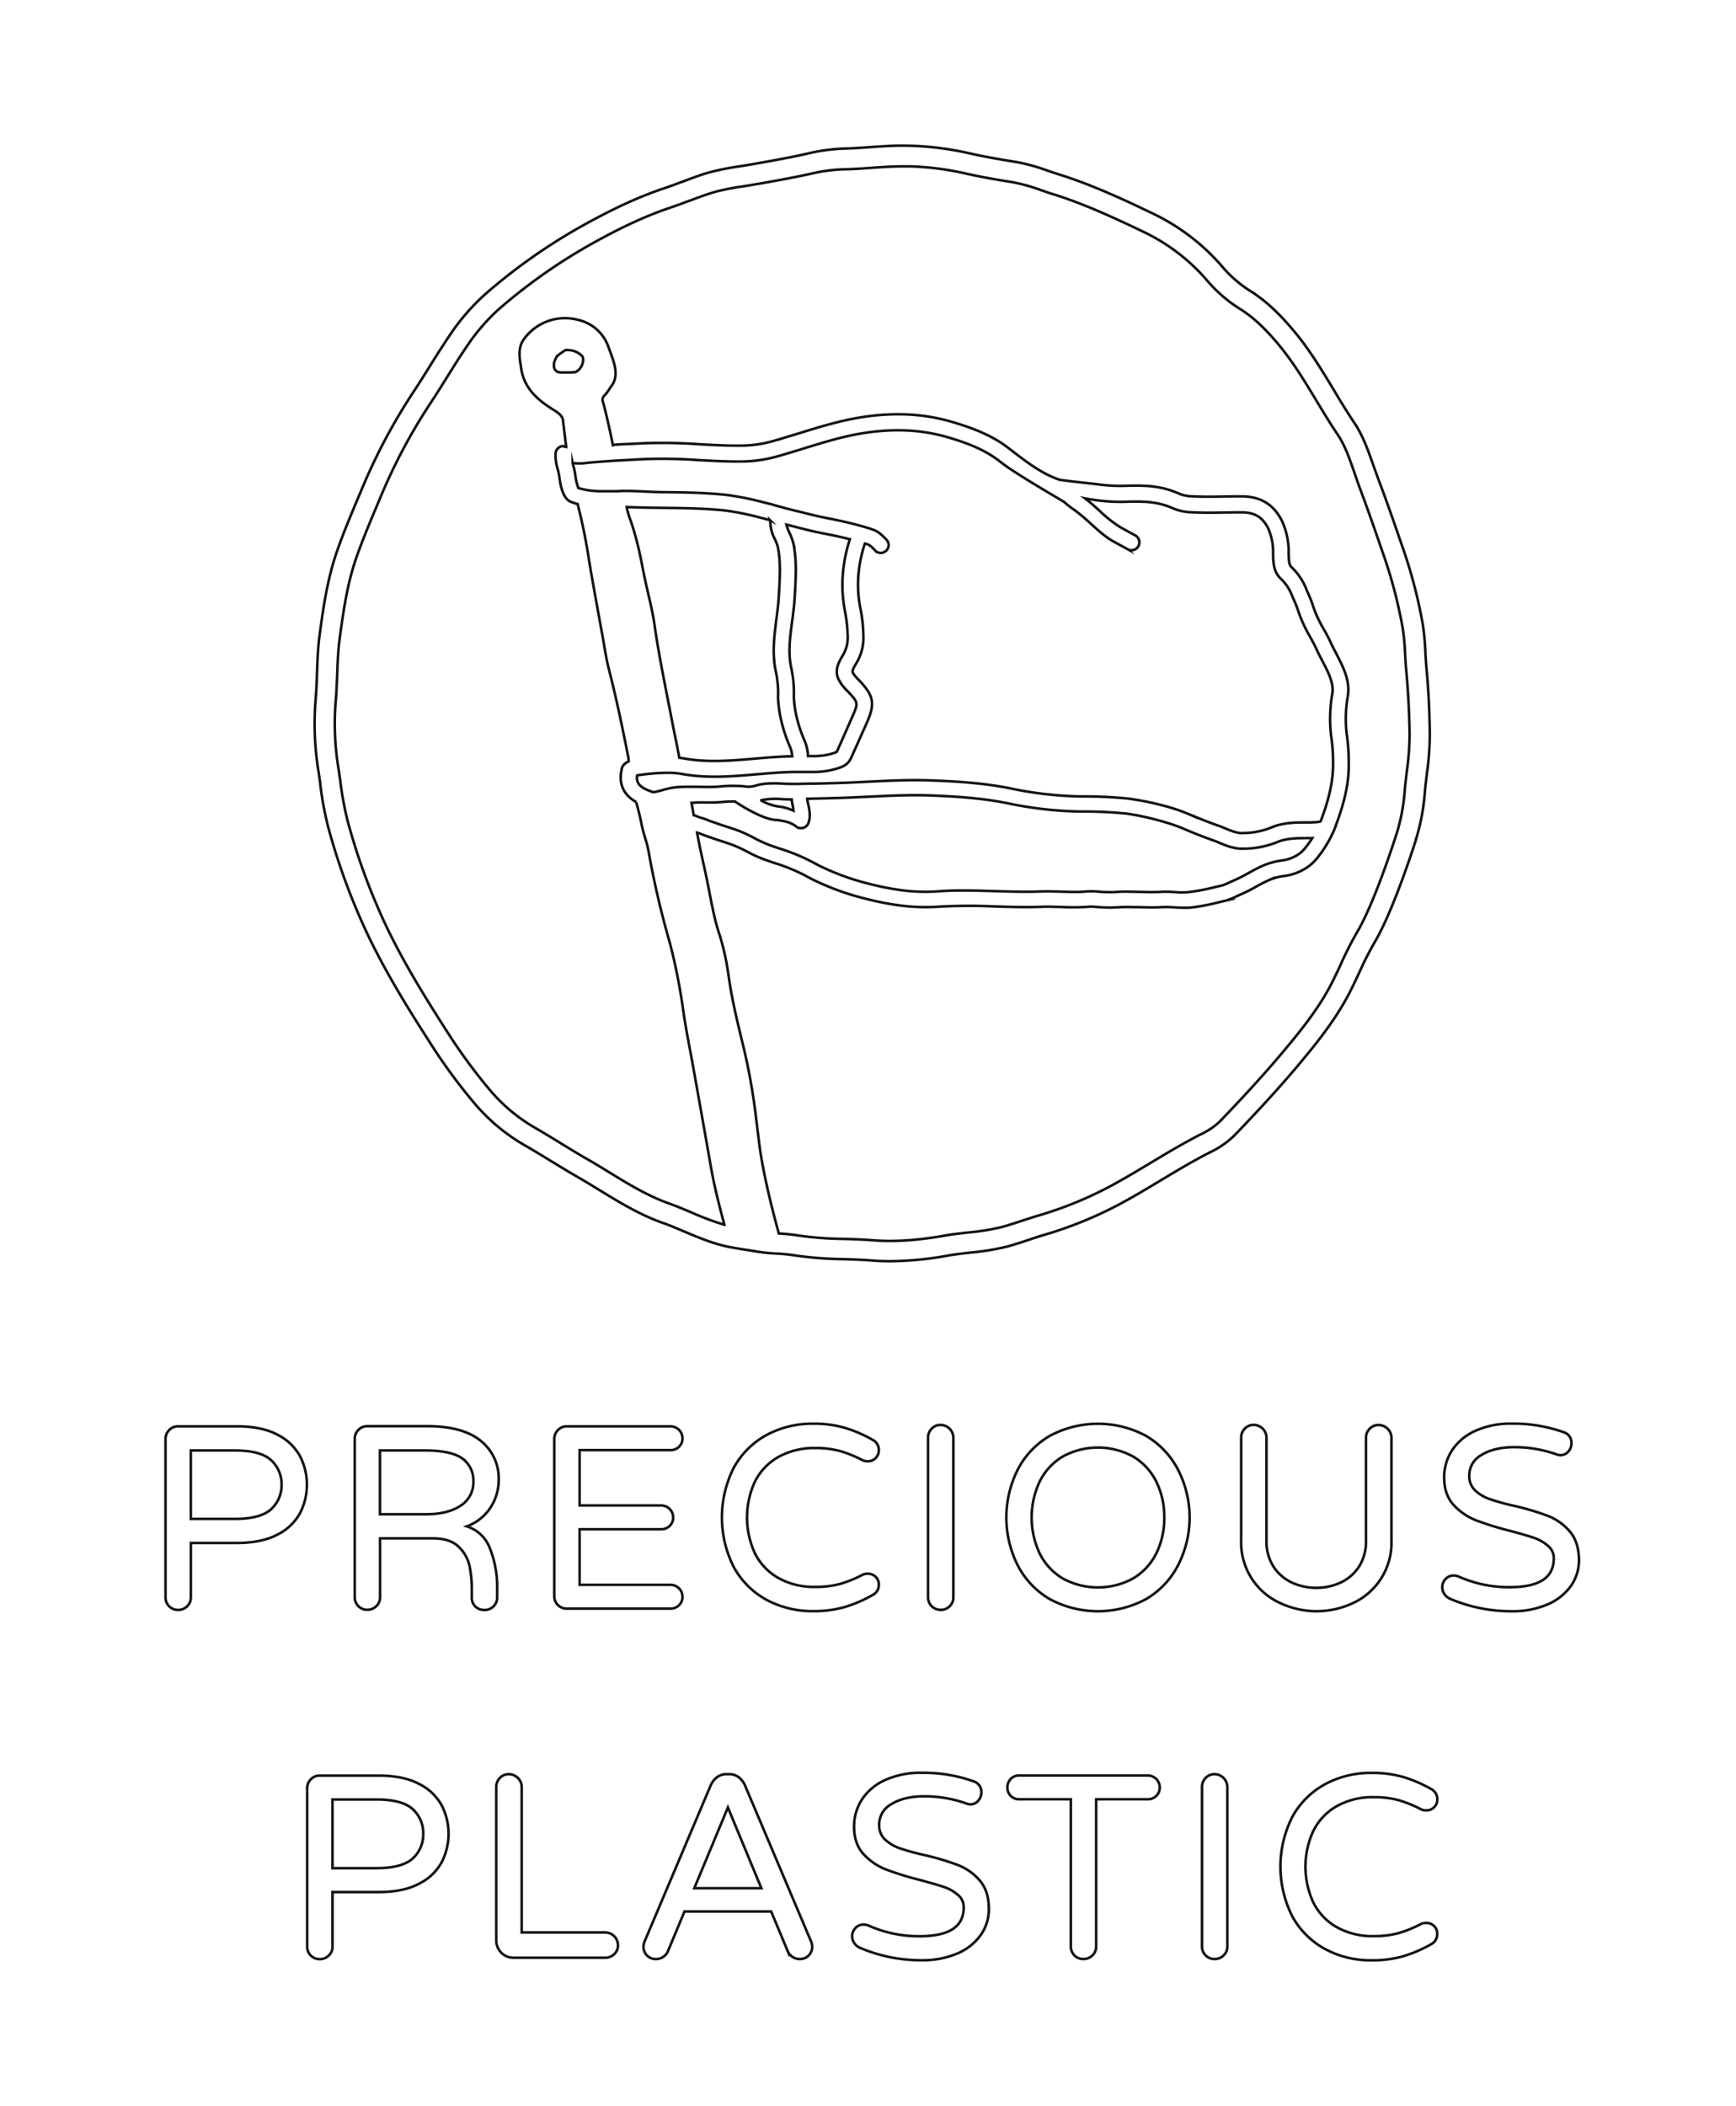 <svg xmlns="http://www.w3.org/2000/svg" viewBox="0 0 671.63 814.66"><title>Precious Plastic Logo vertical vector path</title><g id="PP_logo_vertical" data-name="PP logo vertical"><g id="vector_path-2" data-name="vector path"><g id="text"><path d="M107.35,554.92c-4-2.15-9.3-3.24-15.66-3.24H68.89a4.61,4.61,0,0,0-3.45,1.46,4.86,4.86,0,0,0-1.4,3.49v61.2a4.78,4.78,0,0,0,4.85,4.85,4.9,4.9,0,0,0,3.49-1.39,4.63,4.63,0,0,0,1.46-3.46V596.78H91.69c6.36,0,11.63-1.09,15.66-3.24a20.1,20.1,0,0,0,8.75-8.35,24.07,24.07,0,0,0,0-21.92A20.21,20.21,0,0,0,107.35,554.92Zm1.59,19.31a12.5,12.5,0,0,1-4,9.45c-2.69,2.52-7.44,3.8-14.11,3.8h-17V561h17c6.67,0,11.42,1.28,14.11,3.81A12.49,12.49,0,0,1,108.94,574.23Z" style="fill:none;stroke:#141414;stroke-miterlimit:10"/><path d="M192.34,613.23a39.8,39.8,0,0,0-2.67-14,14.06,14.06,0,0,0-9.07-8.86,18.75,18.75,0,0,0,8.93-6.92,19.55,19.55,0,0,0,3.41-11.15,18.54,18.54,0,0,0-6.93-15c-4.58-3.77-11.52-5.68-20.62-5.68h-23.3a4.61,4.61,0,0,0-3.45,1.46,4.86,4.86,0,0,0-1.4,3.49v61.2a4.78,4.78,0,0,0,4.85,4.85,4.9,4.9,0,0,0,3.49-1.39,4.65,4.65,0,0,0,1.46-3.46V595h20.35c4.48,0,7.86,1.1,10.05,3.25a14.7,14.7,0,0,1,4.21,7.42,44.68,44.68,0,0,1,.89,9.18v3a4.74,4.74,0,0,0,1.35,3.5,4.88,4.88,0,0,0,3.6,1.35,4.78,4.78,0,0,0,4.85-4.85Zm-9.2-40.2a10.62,10.62,0,0,1-4.9,9.31c-3.29,2.22-7.81,3.34-13.45,3.34H147V561h17.25c6.89,0,11.82,1.06,14.64,3.13A10.46,10.46,0,0,1,183.14,573Z" style="fill:none;stroke:#141414;stroke-miterlimit:10"/><path d="M219.29,622.18h40.1a4.59,4.59,0,0,0,3.29-1.29,4.36,4.36,0,0,0,1.36-3.26,4.63,4.63,0,0,0-4.65-4.65H224.24v-21.5h31.55a4.61,4.61,0,0,0,3.29-1.29,4.36,4.36,0,0,0,1.36-3.26,4.64,4.64,0,0,0-4.65-4.65H224.24v-21.4h35.15a4.61,4.61,0,0,0,3.29-1.29,4.36,4.36,0,0,0,1.36-3.26,4.64,4.64,0,0,0-4.65-4.65h-40.1a4.59,4.59,0,0,0-3.45,1.46,4.86,4.86,0,0,0-1.4,3.49v60.7a4.78,4.78,0,0,0,4.85,4.85Z" style="fill:none;stroke:#141414;stroke-miterlimit:10"/><path d="M340,612.83a4,4,0,0,0-1.21-2.94,4.26,4.26,0,0,0-3.14-1.21,4.34,4.34,0,0,0-2,.44,45.55,45.55,0,0,1-8.54,3.48,35.52,35.52,0,0,1-9.6,1.18,28.31,28.31,0,0,1-14.48-3.5,22.59,22.59,0,0,1-9-9.55,33.12,33.12,0,0,1,0-27.59,22.53,22.53,0,0,1,9-9.55,28.26,28.26,0,0,1,14.48-3.51,35.1,35.1,0,0,1,9.6,1.19,45.83,45.83,0,0,1,8.54,3.48,4.34,4.34,0,0,0,2,.43,4.19,4.19,0,0,0,3.15-1.25A4.11,4.11,0,0,0,340,561a4.36,4.36,0,0,0-2.38-4.1,52.09,52.09,0,0,0-10.72-4.63,43,43,0,0,0-12.25-1.62,37.24,37.24,0,0,0-18.12,4.4,31.8,31.8,0,0,0-12.64,12.63,42.54,42.54,0,0,0,0,38.44,31.83,31.83,0,0,0,12.64,12.64,37.34,37.34,0,0,0,18.12,4.39,43,43,0,0,0,12.25-1.61,52.88,52.88,0,0,0,10.72-4.63A4.37,4.37,0,0,0,340,612.83Z" style="fill:none;stroke:#141414;stroke-miterlimit:10"/><path d="M363.89,622.68a4.91,4.91,0,0,0,3.49-1.39,4.63,4.63,0,0,0,1.46-3.46v-61.7a5,5,0,0,0-4.95-5,4.59,4.59,0,0,0-3.45,1.46,4.86,4.86,0,0,0-1.4,3.49v61.7a4.78,4.78,0,0,0,4.85,4.85Z" style="fill:none;stroke:#141414;stroke-miterlimit:10"/><path d="M443.31,555.33a39.33,39.33,0,0,0-37.1,0,32,32,0,0,0-12.33,12.84,41.05,41.05,0,0,0,0,37.53,32,32,0,0,0,12.33,12.84,39.36,39.36,0,0,0,37.1,0,32.26,32.26,0,0,0,12.33-12.88,40.37,40.37,0,0,0,0-37.43A32.28,32.28,0,0,0,443.31,555.33Zm7.13,31.6a30.75,30.75,0,0,1-3.07,13.85,23.33,23.33,0,0,1-8.87,9.65,28.36,28.36,0,0,1-27.48,0,23.41,23.41,0,0,1-8.82-9.65,32.75,32.75,0,0,1,0-27.69,23.5,23.5,0,0,1,8.82-9.66,28.36,28.36,0,0,1,27.48,0,23.42,23.42,0,0,1,8.87,9.66A30.68,30.68,0,0,1,450.44,586.93Z" style="fill:none;stroke:#141414;stroke-miterlimit:10"/><path d="M509.28,623.18a33.29,33.29,0,0,0,13.85-3,25.72,25.72,0,0,0,15.2-24.52v-39.5a5,5,0,0,0-5-5,4.61,4.61,0,0,0-3.45,1.46,4.86,4.86,0,0,0-1.4,3.49v39.8a17.92,17.92,0,0,1-2.69,10,17,17,0,0,1-7.1,6.18,22.73,22.73,0,0,1-18.91,0,17,17,0,0,1-7.1-6.18,17.92,17.92,0,0,1-2.7-10v-39.8a5,5,0,0,0-4.94-5,4.61,4.61,0,0,0-3.46,1.46,4.9,4.9,0,0,0-1.39,3.49v39.5a25.72,25.72,0,0,0,15.2,24.52A33.24,33.24,0,0,0,509.28,623.18Z" style="fill:none;stroke:#141414;stroke-miterlimit:10"/><path d="M607.3,592.31a21.32,21.32,0,0,0-8.44-6,101.86,101.86,0,0,0-12.8-3.82,89.71,89.71,0,0,1-9.61-2.64,15.75,15.75,0,0,1-5.77-3.42,7.42,7.42,0,0,1-2.24-5.6,8.94,8.94,0,0,1,4.78-8.1c3.23-2,7.49-3,12.66-3a48.5,48.5,0,0,1,16,2.68,5,5,0,0,0,1.74.42,4,4,0,0,0,3.16-1.42,4.73,4.73,0,0,0,1.19-3.13,4.24,4.24,0,0,0-3-4.33,57.64,57.64,0,0,0-20-3.32,33.19,33.19,0,0,0-14.19,2.79,21,21,0,0,0-9,7.52,19.12,19.12,0,0,0-3.06,10.54c0,4.41,1.25,8,3.7,10.64a23.28,23.28,0,0,0,8.73,5.94,119.42,119.42,0,0,0,13.14,4.06c4,1.06,7.19,2,9.37,2.74A16.26,16.26,0,0,1,599,598a6,6,0,0,1,2.13,4.74c0,7.51-5.61,11.15-17.15,11.15a47.65,47.65,0,0,1-19.55-4.07,5.16,5.16,0,0,0-2-.43,4.16,4.16,0,0,0-3.2,1.37,4.52,4.52,0,0,0-1.24,3.18,4.57,4.57,0,0,0,.86,2.65,4.86,4.86,0,0,0,2.15,1.78,60,60,0,0,0,23.93,4.82,34.06,34.06,0,0,0,13.54-2.53,21.43,21.43,0,0,0,9.15-7.06,17.22,17.22,0,0,0,3.26-10.26C610.83,598.73,609.65,595,607.3,592.31Z" style="fill:none;stroke:#141414;stroke-miterlimit:10"/><path d="M162.15,690c-4-2.15-9.3-3.24-15.66-3.24h-22.8a4.62,4.62,0,0,0-3.45,1.45,4.89,4.89,0,0,0-1.4,3.5v61.19a4.78,4.78,0,0,0,4.85,4.85,4.9,4.9,0,0,0,3.49-1.39,4.61,4.61,0,0,0,1.46-3.46V731.81h17.85c6.36,0,11.63-1.08,15.66-3.24a20.13,20.13,0,0,0,8.75-8.34,24.09,24.09,0,0,0,0-21.93A20.13,20.13,0,0,0,162.15,690Zm1.59,19.31a12.49,12.49,0,0,1-4,9.44c-2.69,2.52-7.44,3.81-14.11,3.81h-17V696h17c6.67,0,11.42,1.28,14.11,3.8A12.5,12.5,0,0,1,163.74,709.27Z" style="fill:none;stroke:#141414;stroke-miterlimit:10"/><path d="M234.19,747.42H201.84V691.17a5,5,0,0,0-5-4.95,4.62,4.62,0,0,0-3.45,1.45,4.89,4.89,0,0,0-1.4,3.5v59.4a6.66,6.66,0,0,0,6.65,6.64h35.5a4.9,4.9,0,0,0,3.49-1.39,4.61,4.61,0,0,0,1.46-3.46,5,5,0,0,0-4.95-4.94Z" style="fill:none;stroke:#141414;stroke-miterlimit:10"/><path d="M288.21,690.52a8.15,8.15,0,0,0-2.36-3.08,5.89,5.89,0,0,0-3.76-1.22h-1a5.92,5.92,0,0,0-3.77,1.22,8.11,8.11,0,0,0-2.36,3.09l-25.5,60.2a5.78,5.78,0,0,0-.52,2.13,4.82,4.82,0,0,0,1.34,3.45,4.69,4.69,0,0,0,3.51,1.4,5,5,0,0,0,2.74-.8,5.21,5.21,0,0,0,1.88-2.21l6.41-15.39h33.53l6.42,15.4a5.18,5.18,0,0,0,1.88,2.2,5,5,0,0,0,2.74.8,4.68,4.68,0,0,0,3.5-1.4,4.83,4.83,0,0,0,1.35-3.45,5.82,5.82,0,0,0-.53-2.13Zm6.35,39.8H268.61l13-31.24Z" style="fill:none;stroke:#141414;stroke-miterlimit:10"/><path d="M370.56,721.34a101.86,101.86,0,0,0-12.8-3.82,92.52,92.52,0,0,1-9.61-2.63,15.9,15.9,0,0,1-5.77-3.43,7.4,7.4,0,0,1-2.24-5.6,8.92,8.92,0,0,1,4.78-8.09c3.23-2,7.49-3,12.67-3a48.74,48.74,0,0,1,16,2.68,4.84,4.84,0,0,0,1.74.43,3.94,3.94,0,0,0,3.16-1.43,4.73,4.73,0,0,0,1.19-3.13,4.23,4.23,0,0,0-3-4.32,57.39,57.39,0,0,0-20-3.32,33.21,33.21,0,0,0-14.2,2.78,21,21,0,0,0-9,7.53,19.09,19.09,0,0,0-3.05,10.54c0,4.4,1.24,8,3.69,10.63a23.17,23.17,0,0,0,8.73,5.94,120.11,120.11,0,0,0,13.14,4.06c4,1.07,7.19,2,9.37,2.74A16,16,0,0,1,370.7,733a6,6,0,0,1,2.14,4.74c0,7.5-5.61,11.15-17.15,11.15a47.66,47.66,0,0,1-19.56-4.07,5,5,0,0,0-2-.43,4.16,4.16,0,0,0-3.21,1.36,4.61,4.61,0,0,0-.38,5.83,4.86,4.86,0,0,0,2.15,1.78,60,60,0,0,0,23.94,4.82,34.23,34.23,0,0,0,13.53-2.52,21.45,21.45,0,0,0,9.15-7.07,17.17,17.17,0,0,0,3.26-10.26c0-4.59-1.18-8.31-3.53-11A21.32,21.32,0,0,0,370.56,721.34Z" style="fill:none;stroke:#141414;stroke-miterlimit:10"/><path d="M444.09,686.72h-49.8a4.35,4.35,0,0,0-3.26,1.35,4.61,4.61,0,0,0-1.29,3.29,4.46,4.46,0,0,0,4.55,4.56h20v56.94a4.78,4.78,0,0,0,4.85,4.85,4.9,4.9,0,0,0,3.49-1.39,4.61,4.61,0,0,0,1.46-3.46V695.92h19.95a4.62,4.62,0,0,0,3.29-1.3,4.36,4.36,0,0,0,1.36-3.26,4.63,4.63,0,0,0-4.65-4.64Z" style="fill:none;stroke:#141414;stroke-miterlimit:10"/><path d="M469.89,686.22a4.62,4.62,0,0,0-3.45,1.45,4.89,4.89,0,0,0-1.4,3.5v61.69a4.78,4.78,0,0,0,4.85,4.85,4.91,4.91,0,0,0,3.49-1.39,4.61,4.61,0,0,0,1.46-3.46V691.17a5,5,0,0,0-4.95-4.95Z" style="fill:none;stroke:#141414;stroke-miterlimit:10"/><path d="M517.11,698.62a28.21,28.21,0,0,1,14.48-3.51,35.15,35.15,0,0,1,9.6,1.19,46.11,46.11,0,0,1,8.54,3.48,4.31,4.31,0,0,0,2,.43,4.19,4.19,0,0,0,3.15-1.25,4.1,4.1,0,0,0,1.19-2.89,4.37,4.37,0,0,0-2.37-4.11,52.64,52.64,0,0,0-10.72-4.63,43.07,43.07,0,0,0-12.25-1.61,37.2,37.2,0,0,0-18.12,4.39,31.8,31.8,0,0,0-12.64,12.63,42.56,42.56,0,0,0,0,38.45,31.8,31.8,0,0,0,12.64,12.63,37.2,37.2,0,0,0,18.12,4.39,43.07,43.07,0,0,0,12.25-1.61A52.25,52.25,0,0,0,553.65,752a4.36,4.36,0,0,0,2.38-4.11,4,4,0,0,0-1.2-2.94,4.27,4.27,0,0,0-3.14-1.2,4.41,4.41,0,0,0-2,.43,45.48,45.48,0,0,1-8.53,3.48,35.15,35.15,0,0,1-9.6,1.19,28.21,28.21,0,0,1-14.48-3.51,22.53,22.53,0,0,1-9-9.55,33,33,0,0,1,0-27.59A22.53,22.53,0,0,1,517.11,698.62Z" style="fill:none;stroke:#141414;stroke-miterlimit:10"/></g><g id="flag_outline" data-name="flag + outline"><path d="M551.9,258.72c-.19-2.05-.31-4.13-.43-6.14a100.37,100.37,0,0,0-1-11,193.08,193.08,0,0,0-8.31-31.29c-3-8.7-5.71-16.54-8.67-24.34-.68-1.8-1.33-3.68-2-5.5l-.08-.25c-2-5.66-4-11.51-7.33-16.49-2.88-4.27-5.67-8.88-8.12-13-4.65-7.69-9.45-15.66-15.47-22.81-5.81-6.91-10.66-11.38-16.22-15a47.28,47.28,0,0,1-10.87-9.16,82.43,82.43,0,0,0-27.24-21.08c-11.41-5.48-23.61-11.16-36.39-15.18-1.36-.42-2.73-.88-4.05-1.33l-.29-.1a74.29,74.29,0,0,0-12.52-3.44c-5.42-.86-11.81-1.93-18.06-3.36a119.57,119.57,0,0,0-22.32-2.87c-1,0-2.06-.06-3.22-.06-4.36,0-8.66.3-12.82.6-2.7.19-5.75.4-8.67.51A71.68,71.68,0,0,0,314.2,59c-7.13,1.67-14.46,3-21.55,4.24l-1.9.34c-1.55.27-3.11.52-4.65.76A101.13,101.13,0,0,0,275,66.53c-3.78,1-7.45,2.43-11,3.77l-.08,0c-2.27.86-4.62,1.75-6.94,2.52-9.5,3.17-19.4,7.69-31.17,14.23a221.49,221.49,0,0,0-37.84,26.52A83.14,83.14,0,0,0,174,129.67c-2.7,4-5.26,8.05-7.73,12l-.11.18c-2,3.21-4.08,6.54-6.2,9.73a226.39,226.39,0,0,0-20,37.64l-1.19,2.83c-2.9,6.89-5.91,14-8.42,21.27-3.58,10.33-5.15,20.74-6.7,32.3-.67,5-.85,9.94-1,14.75-.13,3.5-.26,7.11-.58,10.67a114.58,114.58,0,0,0,1.22,27.77c.21,1.41.42,2.82.62,4.23l0,.34a132.27,132.27,0,0,0,3,16.29,250.84,250.84,0,0,0,15.41,41.93c7.37,15.44,16.48,29.93,24.44,42.3a216.07,216.07,0,0,0,17.1,23.19,73.73,73.73,0,0,0,19.68,16.19c3.24,1.88,6.5,3.88,9.38,5.64l.18.11c3.32,2,6.76,4.14,10.22,6.12,2.92,1.67,5.82,3.45,8.63,5.17,7.6,4.65,15.45,9.46,24.24,12.59,2.9,1,5.82,2.27,8.67,3.47,5.36,2.27,10.9,4.61,16.85,5.83,2.38.49,4.81.86,7.18,1.23,1.4.22,2.79.43,4.17.67a70.47,70.47,0,0,0,7.27.74h.1a69,69,0,0,1,6.89.68A138,138,0,0,0,326.14,487c3.4.11,7.25.22,10.91.51,2.39.19,4.82.29,7.31.29a128.79,128.79,0,0,0,22.4-2.17c2.91-.51,5.87-.84,8.74-1.17a94.21,94.21,0,0,0,14-2.28c2.9-.78,5.77-1.73,8.61-2.67,1.87-.63,4-1.33,6.05-1.94A155.89,155.89,0,0,0,432.69,466c5.54-2.95,11-6.23,16.27-9.39l.15-.09c6.13-3.69,12.48-7.5,19-10.82a35,35,0,0,0,9.58-6.65c7.73-8.06,16.79-17.69,25.37-28,6.61-7.94,13.5-16.52,18.69-26.4,1.46-2.77,2.79-5.63,4.08-8.4a127.57,127.57,0,0,1,5.95-11.72c6.79-11.37,14.52-35,16-39.63l0-.12a81.76,81.76,0,0,0,3.47-18.43c.22-2.42.52-4.94.79-7.17a111.75,111.75,0,0,0,1.13-15.28C553.07,275,552.65,266.72,551.9,258.72Zm-7.61,39.54c-.28,2.28-.59,4.86-.81,7.41a74.51,74.51,0,0,1-3.12,16.69l-.05.15c-1.43,4.48-8.91,27.38-15.26,38A137.46,137.46,0,0,0,518.72,373c-1.25,2.68-2.54,5.45-3.9,8.05-4.84,9.21-11.44,17.42-17.78,25-8.43,10.13-17.37,19.64-25,27.6a27.78,27.78,0,0,1-7.47,5.08c-6.78,3.45-13.24,7.34-19.49,11.09l-.15.09c-5.19,3.11-10.56,6.33-15.92,9.19a147.31,147.31,0,0,1-27.1,11c-2.18.64-4.36,1.37-6.35,2-2.66.89-5.42,1.8-8.09,2.52a90.08,90.08,0,0,1-12.83,2.07c-2.85.31-6.08.68-9.23,1.23-10.67,1.87-19.48,2.44-27.73,1.79-3.85-.3-7.8-.43-11.29-.53a131.88,131.88,0,0,1-17.72-1.34,68.68,68.68,0,0,0-7.34-.75c-3-10.7-6.44-25-7.71-35.65q-.51-4.31-1.06-8.6A239.27,239.27,0,0,0,288,406.45l-.62-2.58c-1.54-6.32-3.13-12.86-4.35-19.37-.41-2.19-.76-4.46-1.1-6.65a97.43,97.43,0,0,0-3.58-16.44c-.28-.81-.54-1.62-.77-2.43-1.28-4.32-2.14-8.85-3-13.23l-.36-1.88c-.68-3.58-1.48-7.19-2.25-10.68q-.58-2.64-1.16-5.3c-.19-.91-.59-3-1.12-5.83l.05,0a17.39,17.39,0,0,1,1.75.6c.82.37,1.63.64,2.42.91l1.13.38c1.47.55,2.95,1,4.26,1.44,1.58.51,3,1,4.37,1.49a58.35,58.35,0,0,1,5.47,2.56,54.12,54.12,0,0,0,6.58,3c1.24.44,2.47.86,3.7,1.28l.28.09a70.13,70.13,0,0,1,11.89,4.87c.79.44,1.61.88,2.44,1.31a101.36,101.36,0,0,0,21.32,7.73c3.34.86,6.7,1.56,10,2.07a76.64,76.64,0,0,0,18.11.88,208.43,208.43,0,0,1,21.59-.06c6.41.19,12.47.36,17.78.13,2.23-.1,4.8,0,7.52.06h.11a93,93,0,0,0,9.61,0,20.53,20.53,0,0,1,4.31,0,54.84,54.84,0,0,0,9,.07c2.08-.11,4.78,0,7.43,0,2.91.09,5.91.18,8.43,0a34.79,34.79,0,0,1,4.89.08h.08c1.11.08,2.12.14,3.25.14h.09A26.67,26.67,0,0,0,461,351a80.35,80.35,0,0,0,8.93-1.63l3-.72,1.58-.39a27.57,27.57,0,0,0,4.06-1.66l.57-.26.68-.31a62.53,62.53,0,0,0,6-3c1.23-.69,2.51-1.39,4-2.11.48-.23,1-.46,1.46-.66a22.42,22.42,0,0,1,5.43-1.43,20.48,20.48,0,0,0,9.9-4,18.25,18.25,0,0,0,3.41-3.49,46.19,46.19,0,0,0,6.5-11.18l.19-.49c0-.05,0-.1,0-.15,3.49-9.12,5.16-16.87,5.1-23.67a78.82,78.82,0,0,0-.85-12.4,50.58,50.58,0,0,1,.51-14.34c.93-6-2-11.5-4.54-16.4l-.07-.13c-.69-1.32-1.34-2.56-1.89-3.76-1-2.24-2.05-4.1-3-5.75a46.84,46.84,0,0,1-4-8.77,45.08,45.08,0,0,0-1.86-4.76c-.19-.43-.38-.85-.56-1.29a23.91,23.91,0,0,0-6-9c-.9-.85-.94-3-1-5v-.4a28.49,28.49,0,0,0-2.47-12.15c-3.16-6.46-8.19-9.63-15.39-9.7-2.91,0-5.32,0-7.7.06-3.6.06-7,.12-11.51-.08h-.11a14.63,14.63,0,0,1-4.88-.9c-7.54-3.41-13.65-3.31-20.17-3.21a63.71,63.71,0,0,1-12.18-.63c-.18,0-.89-.11-2.89-.32-3.19-.35-10.66-1.17-11.46-1.4-6.77-2.34-12.4-6.67-18.37-11.25l-1.47-1.13c-6.7-5.12-14.65-7.89-21.54-9.93-10.75-3.18-22.05-3.81-34.55-1.92-8.53,1.29-16.69,3.81-24.58,6.25l-.18.06c-3.35,1-6.81,2.1-10.22,3.05a46,46,0,0,1-11.51,1.7c-5.6.09-11.32-.22-16.85-.53a205.33,205.33,0,0,0-21.54-.38l-3.26.17-3.39.15c-1.26.05-2.17.08-4.46.25h-.16l-.16.06-.44.13c-.9-4.84-3-14-3.91-17a2,2,0,0,1,.53-2.09,15.55,15.55,0,0,0,1.94-2.51c.29-.44.56-.85.84-1.22,3.41-4.43.74-10-1.14-15.28a16.23,16.23,0,0,0-11.94-10.43,19.58,19.58,0,0,0-21,7.89c-2,3-1.46,6.71-.94,9.94.06.36.11.72.16,1.08,1.19,8,6.95,12.55,13,16.26,2.64,1.62,3.09,2.93,3.19,3.9.07.78.76,6.58,1.22,10.14a5.81,5.81,0,0,1-1-.25l-.34-.13-.36.09a3.58,3.58,0,0,0-.88.34,3.06,3.06,0,0,0-1.55,2.57,17.67,17.67,0,0,0,.8,5.84,22.9,22.9,0,0,1,.74,3.6c.27,2.29,1.22,7.75,4.18,9.06a17.25,17.25,0,0,0,2.82.93,216.8,216.8,0,0,1,4.45,22l.24,1.39h0c.36,2.16.72,4.32,1.11,6.47q1.81,10.14,3.67,20.28c.25,1.34.48,2.69.7,4,.55,3.24,1.11,6.59,1.95,9.85,2.89,11.22,5.27,22.75,7.41,33.55.12.64.19,1.3.25,2v0c-1.71.78-2.65,1.89-2.78,3.31-1.44,6.93,2.25,10.52,5.67,12.41a1.59,1.59,0,0,0,.07.38c.79,2.75,1.48,5.56,2.08,8.6.34,1.68.82,3.3,1.29,4.87l.18.6a36.23,36.23,0,0,1,1.17,4.75,345.43,345.43,0,0,0,8.24,35.35,228.62,228.62,0,0,1,5.22,26.55c.75,5.09,1.71,10.22,2.64,15.18.46,2.44.92,4.88,1.35,7.33.37,2.05.73,4.09,1.1,6.14l.22,1.25c1.75,9.8,3.55,19.93,5.29,29.9,1.33,7.69,3.38,15.65,5.27,22.62a102.75,102.75,0,0,1-12.58-4.69c-2.92-1.23-5.95-2.51-9.07-3.63-8-2.85-15.52-7.44-22.77-11.88-2.86-1.76-5.81-3.57-8.84-5.29-3.35-1.92-6.74-4-10-6l-.18-.11c-2.91-1.79-6.21-3.81-9.54-5.74A66.27,66.27,0,0,1,189.87,422a209,209,0,0,1-16.49-22.36c-7.83-12.17-16.78-26.41-23.95-41.43a243.22,243.22,0,0,1-14.92-40.62,125,125,0,0,1-2.83-15.32l-.05-.35c-.2-1.43-.4-2.87-.62-4.31a106.64,106.64,0,0,1-1.17-25.87c.34-3.77.48-7.49.62-11.08.17-4.63.35-9.42,1-14,1.49-11.13,3-21.13,6.33-30.77,2.43-7,5.39-14,8.25-20.8l1.19-2.83a217.53,217.53,0,0,1,19.33-36.34c2.18-3.29,4.29-6.66,6.32-9.92l.11-.18c2.43-3.9,4.94-7.93,7.54-11.74a76.5,76.5,0,0,1,12.57-14.59,214.13,214.13,0,0,1,36.5-25.57c11.34-6.3,20.82-10.63,29.84-13.64,2.47-.83,4.89-1.74,7.23-2.63l.09,0c3.38-1.28,6.88-2.6,10.31-3.55a93.47,93.47,0,0,1,10.31-2c1.57-.25,3.18-.5,4.78-.79L294,71c7.19-1.28,14.63-2.61,22-4.31a65.06,65.06,0,0,1,12.15-1.24c3.05-.11,6.17-.33,8.93-.53,4-.28,8.19-.57,12.27-.57,1.05,0,2,0,2.91,0A111.69,111.69,0,0,1,373.11,67c6.49,1.49,13.05,2.58,18.6,3.46A69.29,69.29,0,0,1,403,73.63l.23.08c1.38.47,2.81,1,4.22,1.39,12.28,3.86,24.19,9.41,35.34,14.76A74.89,74.89,0,0,1,467.45,109a54.78,54.78,0,0,0,12.6,10.68c4.86,3.12,9.18,7.13,14.45,13.4,5.62,6.68,10.27,14.38,14.76,21.82,2.5,4.15,5.34,8.86,8.33,13.28,2.78,4.13,4.63,9.49,6.42,14.68l.09.24c.64,1.88,1.31,3.82,2,5.72,2.91,7.7,5.61,15.47,8.58,24.11a185,185,0,0,1,8,30,92.77,92.77,0,0,1,.94,10.12c.11,2,.24,4.23.45,6.42.72,7.79,1.14,15.83,1.28,24.58A107.73,107.73,0,0,1,544.29,298.26ZM257,305.4h0l-.45.12-.16.05h0l-1.05.28a21,21,0,0,1-2.54.56l-.44-.14c-5.21-1.74-6.22-3.6-5.87-6.31l.57-.16a3.16,3.16,0,0,1,.35-.06l1.21-.14a73.62,73.62,0,0,1,10.88-.69,29.64,29.64,0,0,1,4.43.46c9.72,1.76,19.42.92,28.82.11,5-.42,10.06-.87,15-.9.93,0,1.86,0,2.87,0,1.51,0,3.08,0,4.66,0a31.32,31.32,0,0,0,8.62-1.34c1.74-.55,4.12-1.31,5.33-4,1.69-3.7,3.35-7.47,5-11.14l1.18-2.68c3.18-7.23,2.67-10.21-2.76-16l-.38-.39-.12-.12-.23-.22a18.16,18.16,0,0,1-1.61-1.92,1.76,1.76,0,0,0-.24-.3,1.66,1.66,0,0,0-.12-.31c-.16-.34-.38-.82,1.29-3.54A19.13,19.13,0,0,0,334,245.14a57.52,57.52,0,0,0-1-9.22,47.09,47.09,0,0,1-.65-15.85,53.63,53.63,0,0,1,2.26-9.85l.09,0,.29.09c1.22.4,1.64.53,3.53,2.55a3.06,3.06,0,0,0,2.22,1h0a3.11,3.11,0,0,0,2.08-.83,3,3,0,0,0,.13-4.3c-2.83-3-4.1-3.54-6.11-4.19l-.29-.09c-1.06-.34-2.12-.66-3.16-.95-4.94-1.4-10-2.43-13.77-3.17s-7.47-1.69-11.1-2.62l-.17,0c-1.39-.36-2.78-.72-4.16-1.06l-3.21-.87-1.18-.33a13.91,13.91,0,0,0-1.37-.42l-3-.73a110.27,110.27,0,0,0-14.34-2.87c-8.19-.89-16.48-1-24.54-1.07-2,0-4.57-.14-7.06-.24-3.61-.16-7-.31-9-.21-.87,0-1.27.07-1.56.09-.44,0-.59,0-2,0h-4c-.92,0-1.86,0-2.81-.11a26.56,26.56,0,0,1-6.36-1.15,18.73,18.73,0,0,1-1.1-4.41,28.72,28.72,0,0,0-.93-4.53c-.07-.26-.14-.5-.19-.73a17.22,17.22,0,0,0,4.18.11c2-.22,4.09-.41,6.09-.56,4.78-.38,9.62-.63,14.3-.88l3.27-.17a196.28,196.28,0,0,1,20.88.39c5.63.3,11.45.62,17.28.53a52.47,52.47,0,0,0,13-1.92c3.52-1,7.05-2.07,10.46-3.12l.16-.05c7.67-2.37,15.6-4.82,23.64-6,11.61-1.74,22-1.17,31.93,1.74,6.36,1.88,13.66,4.41,19.57,8.93l1.46,1.12c4.16,3.2,13.75,8.9,19.48,12.3,2.24,1.33,4.36,2.59,4.61,2.78a33.09,33.09,0,0,0,3.55,2.79l.91.66a74,74,0,0,1,5.68,4.82c2.84,2.57,5.78,5.23,8.63,6.8l.2.11,5.49,3a3,3,0,0,0,1.46.37,3.05,3.05,0,0,0,1.44-5.73c-1.45-.78-2.89-1.58-4.34-2.37l-1.33-.73a49.46,49.46,0,0,1-8.19-6.48c-1.84-1.66-3.74-3.37-5.59-4.76l.67.13c.51.1,1.13.2,1.75.29l1,.16a70,70,0,0,0,13.32.71c6-.1,11.24-.18,17.55,2.67a20.2,20.2,0,0,0,7.19,1.44c4.68.21,8.19.16,11.92.09,2.35,0,4.69-.08,7.53-.06,4.86.05,7.84,1.93,10,6.29a22.81,22.81,0,0,1,1.85,9.59v.39c.05,2.81.12,6.66,2.88,9.28a17.92,17.92,0,0,1,4.55,6.88c.2.48.41.94.63,1.44a41.69,41.69,0,0,1,1.62,4.13,52.69,52.69,0,0,0,4.52,9.92c.89,1.61,1.81,3.27,2.71,5.25.65,1.43,1.42,2.9,2.1,4.2,2.24,4.25,4.54,8.64,3.92,12.62a56.31,56.31,0,0,0-.53,16.06,72.12,72.12,0,0,1,.8,11.67c0,6.13-1.53,13.26-4.82,21.8a4.27,4.27,0,0,1-.89.21,36,36,0,0,1-4.54.19c-4.13,0-9.28,0-14,2.11a30,30,0,0,1-11.41,2h0c-1.76,0-4.83-1.28-6.52-2-.65-.27-1.16-.49-1.6-.64-4.55-1.59-7.8-2.94-10.67-4.13l-.1,0a70.39,70.39,0,0,0-9.06-3.29,112,112,0,0,0-15.53-3.26,165.56,165.56,0,0,0-18.36-.84,143.26,143.26,0,0,1-27.61-3.18c-10.12-2-20.45-2.66-30.09-3-2.12-.09-4.24-.12-6.37-.12-6.3,0-12.61.31-18.79.62h-.13c-3.62.18-7.36.37-11,.48-3,.1-6.07.17-9.1.24l-2,0-4.45.11-1.4,0c-1.38,0-2.78,0-4.27-.1H303c-3.54-.16-7.2-.32-10.85.82a8.78,8.78,0,0,1-4,.23l-.64-.06c-.61-.05-1.27-.1-2-.11H285a47.93,47.93,0,0,0-5.27.11c-1,.1-1.94.18-3,.23-2.13.09-4.34.06-6.55,0-2.6,0-5.29-.07-8,.12A25.79,25.79,0,0,0,257,305.4Zm42.5-49.85c.11,1.16.28,2.31.49,3.42a40.12,40.12,0,0,1,1.05,9.78,16.05,16.05,0,0,0,0,1.75,47.77,47.77,0,0,0,1,7.27,59.07,59.07,0,0,0,3.61,11.14,10.87,10.87,0,0,1,.77,2.79c0,.25.06.51.08.8-4.82.09-9.63.51-14.29.91-9,.78-18.3,1.59-27.22,0-.72-.13-1.45-.24-2.18-.32-.49-2.65-1-5.3-1.54-7.87-.41-2-.82-4-1.2-6q-.84-4.38-1.71-8.74c-1.83-9.32-3.73-18.95-5.09-28.49-.6-4.22-1.56-8.37-2.49-12.39-.41-1.79-.84-3.65-1.23-5.47-.34-1.61-.67-3.21-1-4.82a133.06,133.06,0,0,0-3.8-15.66c-.23-.69-.47-1.39-.71-2.08s-.4-1.14-.59-1.7a27.3,27.3,0,0,1-1-3.75c4.66.2,9.37.26,14,.31,7.87.09,16,.18,23.92,1a105.62,105.62,0,0,1,13.6,2.73l1.43.36c.48.13,1.39.37,2.41.66l.14.07a1.44,1.44,0,0,1,.05.53,15.17,15.17,0,0,0,1.78,6.74,18.35,18.35,0,0,1,1.16,3.05l.05.25c1.06,5.53.75,11,.43,16.79l-.12,2.08c-.15,2.91-.55,5.9-.94,8.8C299.73,244.7,299,250.06,299.53,255.55Zm27.54-18.36a51.42,51.42,0,0,1,.89,8.25,13.22,13.22,0,0,1-1.87,8.05c-2.09,3.41-3.09,6.15-1.62,9.3a2.83,2.83,0,0,0,.48.72,3.07,3.07,0,0,0,.38.77,23.05,23.05,0,0,0,2.18,2.62c.14.16.3.31.45.46l.28.28c3.81,4.05,3.86,4.31,1.64,9.35l-1.36,3.09c-1.54,3.5-3.13,7.12-4.74,10.65-.07.15-.47.32-1.69.71a25.73,25.73,0,0,1-6.95,1c-.84,0-1.7,0-2.51,0a16.11,16.11,0,0,0-.14-1.66,17.21,17.21,0,0,0-1.19-4.33,52.51,52.51,0,0,1-3.26-10h0a43.76,43.76,0,0,1-.87-6.37c0-.31,0-.78,0-1.09A45.59,45.59,0,0,0,306,257.8c-.18-.92-.31-1.87-.4-2.82-.46-4.8.18-9.59.86-14.66.38-2.87.82-6.12,1-9.29l.12-2.12c.35-6.16.67-12-.54-18.25l-.07-.37a22.44,22.44,0,0,0-1.57-4.27,15.44,15.44,0,0,1-1.15-3.13l2.82.72c3.73,1,7.59,1.95,11.44,2.7,2.85.55,6.52,1.29,10.29,2.25a60.29,60.29,0,0,0-2.43,10.73A53.23,53.23,0,0,0,327.07,237.19Zm-107-93.12h-2.16c-1.79,0-2.34-.11-3.08-1s-.61-2.81,0-4a4.74,4.74,0,0,1,1.24-1.76,30.3,30.3,0,0,1,2.51-1.75,1.07,1.07,0,0,1,.56-.2l.18,0c.24,0,.51,0,.8.06a7.69,7.69,0,0,1,5,2.18,3.64,3.64,0,0,1,.4.48,4.81,4.81,0,0,1,.12,1.07,5.57,5.57,0,0,1-2.85,4.73A16.81,16.81,0,0,1,220.09,144.07ZM306.4,310c.11.82.29,1.63.45,2.42,0,.18.09.65.13,1.13a21.18,21.18,0,0,0-5.69-1.62l-.74-.09a20.3,20.3,0,0,1-6-2.19h0c0-.05,0-.1,0-.15a28.34,28.34,0,0,1,8.23-.39c1.15.05,2.33.1,3.52.11,0,.22,0,.45.07.68v0Zm-36.27.36h.15c2.17,0,4.42.06,6.68,0,1.23-.05,2.35-.14,3.42-.26a40.61,40.61,0,0,1,4.08-.07,6.1,6.1,0,0,0,1,.69l0,0c.75.5,2.32,1.51,4.39,2.63,2.82,1.55,6.85,3.46,10,3.78h.1l.41,0c3,.41,5.63.88,7.65,2.55l.12.09.22.15.23.13.19.09.14.06.32.09.17,0a3.53,3.53,0,0,0,.56,0,2.72,2.72,0,0,0,.78-.11l.22-.07a5.13,5.13,0,0,0,.54-.25l.19-.12a2.71,2.71,0,0,0,.47-.42l.13-.13a2.79,2.79,0,0,0,.38-.6.8.8,0,0,0,.08-.16l.07-.2a.49.49,0,0,0,0-.11c.86-2.36.33-4.87-.14-7.1-.15-.68-.3-1.39-.38-2v-.07l2.46-.06c3.22-.08,6.45-.15,9.67-.25,3.64-.11,7.34-.3,10.92-.47l.47,0c8.06-.4,16.39-.81,24.49-.49,9.39.36,19.41,1,29.14,2.92a148.88,148.88,0,0,0,28.76,3.29,161.54,161.54,0,0,1,17.69.8A105.75,105.75,0,0,1,450.7,318a63.52,63.52,0,0,1,8.29,3c2.8,1.16,6.28,2.61,11.09,4.29.3.11.71.28,1.21.49l.1.05c2.33,1,5.84,2.43,8.89,2.43h0a35.76,35.76,0,0,0,13.49-2.4l.19-.07c3.6-1.6,7.87-1.61,11.64-1.63.75,0,1.44,0,2.1,0a35.54,35.54,0,0,1-2.39,3.37,13.53,13.53,0,0,1-2.15,2.31,14.74,14.74,0,0,1-7.42,3,28,28,0,0,0-6.73,1.81c-.6.26-1.21.53-1.8.81-1.57.77-2.9,1.51-4.25,2.25a53.37,53.37,0,0,1-5.46,2.76l-1,.44-.5.23a31.28,31.28,0,0,1-2.89,1.25l-1.15.28-3.42.81a74,74,0,0,1-8.31,1.52,20.87,20.87,0,0,1-2.7.18c-1,0-1.86-.06-2.81-.12h-.09a40.18,40.18,0,0,0-5.76-.09c-2.23.13-5.1.05-7.89,0s-5.58-.17-7.91-.05a49.17,49.17,0,0,1-8.2-.05,26.16,26.16,0,0,0-5.3,0c-2.68.21-6.07.1-9.06,0-2.71-.08-5.51-.16-8-.06-5.05.22-11,.05-17.33-.13-7.73-.23-15.73-.47-22.28.08a70.38,70.38,0,0,1-16.66-.83c-3.1-.48-6.27-1.14-9.42-1.95a95.42,95.42,0,0,1-20.06-7.25c-.78-.4-1.53-.8-2.26-1.21a75.63,75.63,0,0,0-12.93-5.33c-1.28-.43-2.56-.87-3.85-1.33a50.36,50.36,0,0,1-5.88-2.71,59.4,59.4,0,0,0-6.07-2.83c-1.49-.57-3-1.05-4.46-1.53l-.32-.1c-1.29-.41-2.63-.84-3.88-1.31-.42-.16-.86-.3-1.37-.47a17,17,0,0,1-1.77-.65,21.06,21.06,0,0,0-2.48-.88c-.64-.2-1.38-.43-1.72-.59a13.84,13.84,0,0,0-1.33-.51h-.05c-.32-1.76-.61-3.41-.85-4.77Z" style="fill:none;stroke:#141414;stroke-miterlimit:10"/></g></g></g></svg>